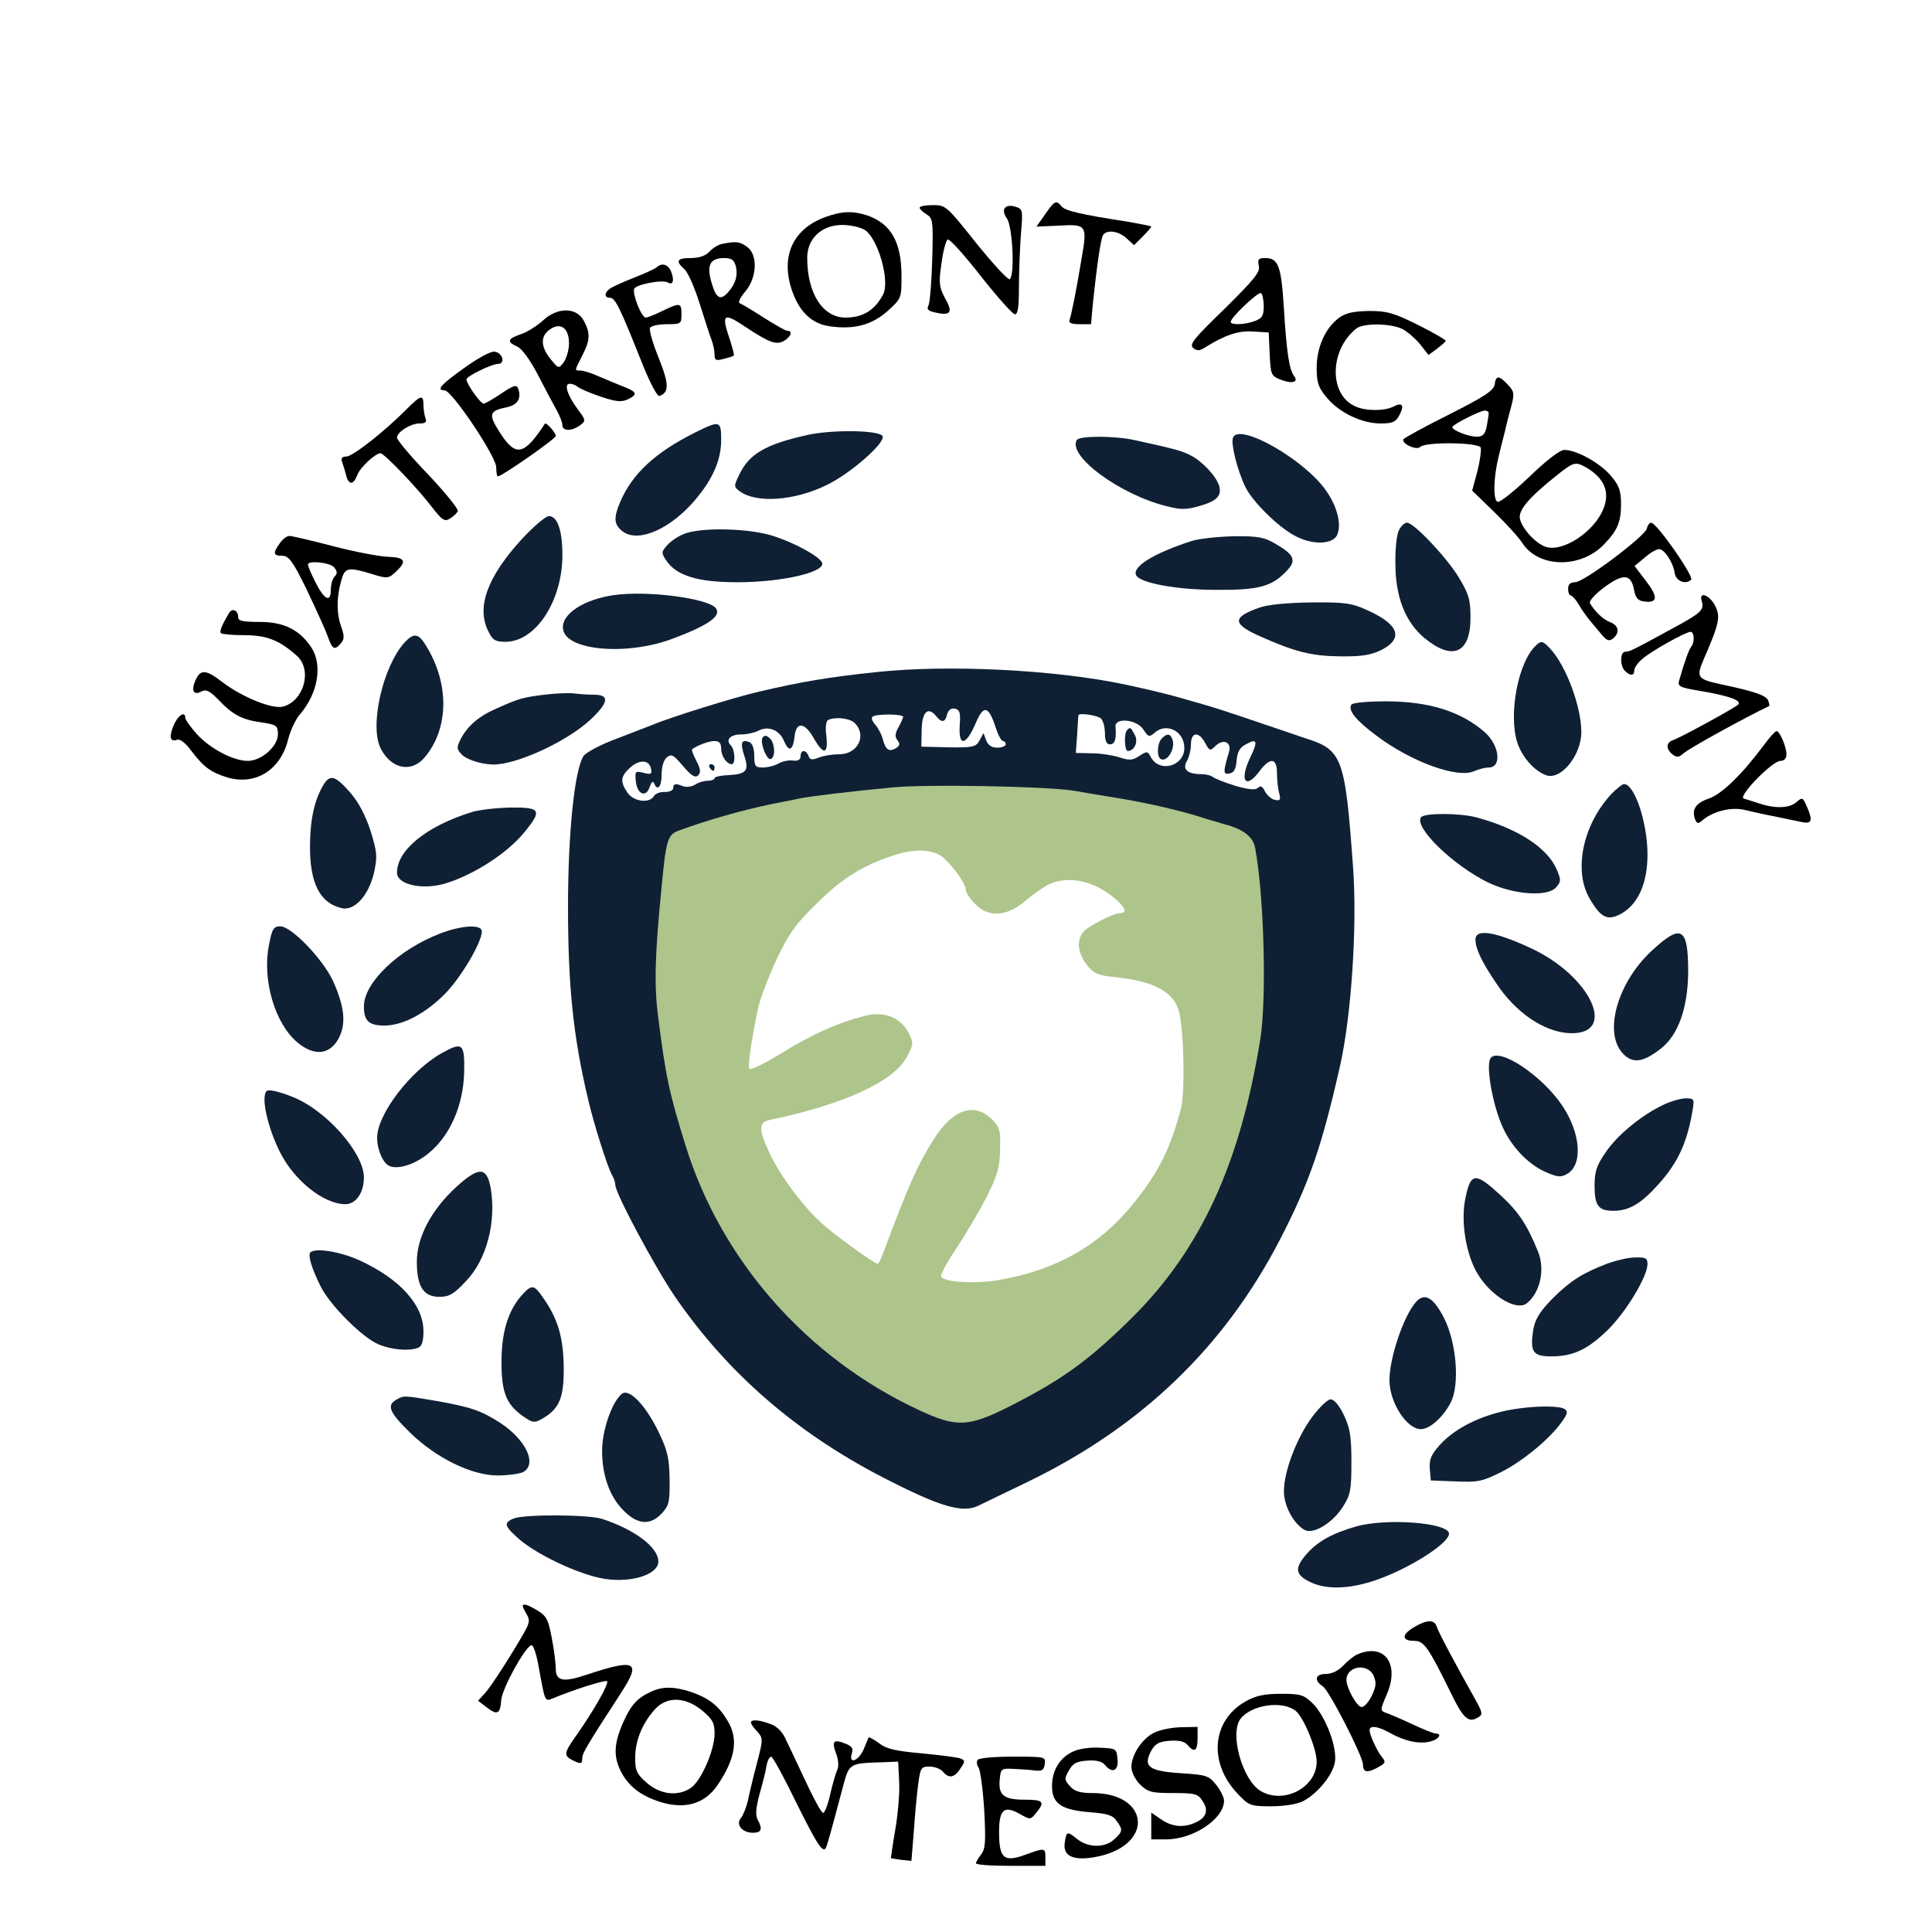 <svg xmlns="http://www.w3.org/2000/svg" version="1.0" width="584pt" height="584pt" viewBox="0 0 584 584" preserveAspectRatio="xMidYMid meet">
  <rect x="0" y="0" width="584" height="584" fill="#808080" stroke="none"/>
  <g transform="translate(0,584) scale(0.1,-0.1)" stroke="none">
    <path d="M 0 0 H 5840.0 V 5840.0 H 0 Z" fill="#ffffff" id="background"/>
    <path stroke="none" d="M3159 5192 l-26 -37 69 3 c82 5 85 1 68 -96 -17 -103 -32 -176 -37 -189 -4 -9 6 -13 30 -13 l35 0 5 58 c11 106 24 200 31 211 11 18 48 13 72 -10 l22 -20 26 26 c14 14 26 28 26 30 0 2 -33 8 -72 15 -143 22 -188 33 -199 46 -16 20 -21 18 -50 -24z" fill="#000000" id="000000-000001"/>
    <path stroke="none" d="M2780 5212 c0 -4 9 -13 21 -20 19 -12 20 -21 17 -135 -2 -67 -7 -129 -11 -139 -7 -13 -2 -18 22 -23 45 -10 52 1 28 43 -18 34 -20 46 -11 107 5 38 14 70 19 71 6 2 51 -48 100 -111 50 -63 96 -115 103 -115 9 0 12 23 12 83 0 46 3 118 6 159 6 72 6 76 -16 83 -32 10 -46 -8 -26 -36 17 -25 24 -173 8 -183 -5 -3 -50 46 -101 109 -89 112 -92 115 -131 115 -22 0 -40 -3 -40 -8z" fill="#000000" id="000000-000002"/>
    <path stroke="none" d="M2495 5184 c-99 -36 -137 -120 -100 -225 22 -62 59 -97 111 -105 75 -11 128 3 176 45 43 39 43 39 43 107 0 103 -32 158 -104 183 -44 14 -76 13 -126 -5z" fill="#000000" id="000000-000003"/>
    <path stroke="none" d="M2614 5145 c41 -27 77 -156 55 -196 -25 -47 -61 -69 -113 -69 -69 0 -116 73 -116 181 0 58 44 99 106 99 25 0 55 -7 68 -15z" fill="#ffffff" id="ffffff-000002"/>
    <path stroke="none" d="M2184 5103 c-12 -2 -30 -13 -40 -24 -11 -12 -30 -19 -56 -19 -42 0 -47 -9 -19 -34 11 -10 31 -56 46 -104 15 -48 31 -97 36 -110 5 -13 9 -32 9 -44 0 -17 4 -19 27 -13 16 4 29 8 31 10 2 2 -4 24 -12 49 -26 77 -20 83 47 38 73 -48 92 -55 116 -43 21 12 29 31 11 31 -5 0 -37 18 -70 39 -34 22 -66 41 -73 44 -7 2 -1 16 16 36 36 43 38 112 5 135 -22 16 -33 17 -74 9z" fill="#000000" id="000000-000005"/>
    <path stroke="none" d="M2224 5036 c7 -28 0 -53 -22 -78 -24 -28 -37 -21 -51 27 -16 54 -5 75 39 75 21 0 29 -6 34 -24z" fill="#ffffff" id="ffffff-000003"/>
    <path stroke="none" d="M3805 5037 c5 -19 -12 -40 -103 -130 -93 -90 -108 -108 -95 -119 12 -9 19 -9 36 2 59 37 100 51 145 48 l47 -3 3 -65 c3 -63 4 -66 34 -78 34 -13 54 -7 40 11 -15 19 -23 73 -31 204 -8 130 -17 153 -57 153 -20 0 -23 -4 -19 -23z" fill="#000000" id="000000-000006"/>
    <path stroke="none" d="M3820 4914 c0 -28 -5 -36 -26 -44 -30 -12 -74 -13 -74 -3 0 13 83 92 92 87 4 -3 8 -21 8 -40z" fill="#ffffff" id="ffffff-000004"/>
    <path stroke="none" d="M1985 5032 c-6 -5 -37 -19 -70 -32 -33 -13 -66 -28 -72 -33 -17 -12 -16 -27 0 -27 17 0 30 -27 102 -208 21 -51 42 -91 48 -89 30 10 30 36 -2 115 -18 45 -30 86 -26 91 3 6 26 11 51 11 42 0 44 1 44 30 0 35 -4 36 -58 10 -22 -11 -45 -20 -50 -20 -13 0 -41 71 -35 87 5 13 86 29 102 19 15 -9 20 6 10 32 -9 23 -28 29 -44 14z" fill="#000000" id="000000-000007"/>
    <path stroke="none" d="M1641 4871 c-18 -16 -47 -35 -66 -41 -41 -14 -44 -23 -11 -38 14 -6 38 -40 61 -83 21 -41 46 -88 56 -106 11 -19 19 -40 19 -48 0 -19 29 -19 54 0 17 13 17 15 -7 47 -32 43 -43 78 -25 78 8 0 18 -4 24 -9 5 -5 35 -18 67 -29 47 -16 64 -18 83 -10 32 15 30 23 -8 38 -18 7 -52 21 -75 31 -24 11 -50 19 -58 19 -19 0 -19 -2 5 45 24 47 25 67 5 105 -22 42 -80 42 -124 1z" fill="#000000" id="000000-000008"/>
    <path stroke="none" d="M1720 4802 c0 -20 -8 -46 -16 -57 -15 -20 -16 -20 -40 10 -30 37 -31 69 -2 89 32 23 58 5 58 -42z" fill="#ffffff" id="ffffff-000005"/>
    <path stroke="none" d="M4047 4879 c-41 -31 -67 -89 -67 -151 0 -44 5 -60 30 -89 37 -46 106 -79 163 -79 36 0 46 4 57 25 16 30 9 40 -18 26 -27 -14 -85 -14 -116 1 -80 36 -77 171 4 235 21 17 105 16 140 -2 15 -8 39 -29 53 -46 l25 -32 26 19 c14 11 26 21 26 24 0 3 -38 25 -84 48 -73 36 -92 42 -148 42 -48 -1 -70 -6 -91 -21z" fill="#000000" id="000000-000009"/>
    <path stroke="none" d="M1405 4729 c-72 -51 -88 -69 -61 -69 22 0 155 -199 156 -232 0 -16 2 -28 5 -28 12 0 175 114 175 122 0 10 -29 43 -33 37 -63 -96 -88 -101 -135 -28 -37 57 -34 67 20 78 33 7 45 27 34 57 -5 12 -14 9 -50 -15 -25 -17 -49 -31 -54 -31 -10 0 -52 60 -52 73 0 10 77 47 95 47 24 0 14 34 -10 37 -11 2 -51 -20 -90 -48z" fill="#000000" id="000000-000010"/>
    <path stroke="none" d="M4518 4678 c-2 -18 -31 -37 -138 -91 -74 -37 -136 -71 -138 -75 -5 -14 40 -34 51 -23 16 16 176 14 183 -2 2 -7 -2 -39 -10 -71 l-16 -59 68 -66 c37 -36 75 -78 84 -93 50 -76 179 -77 249 -1 39 41 49 66 49 120 0 39 -6 56 -30 84 -31 38 -104 79 -141 79 -14 0 -54 -31 -106 -81 -46 -44 -89 -78 -96 -76 -14 5 -13 72 3 137 6 25 15 61 20 80 4 19 13 53 19 75 9 35 8 42 -11 62 -27 29 -36 29 -40 1z" fill="#000000" id="000000-000011"/>
    <path stroke="none" d="M4500 4591 c0 -5 -3 -23 -6 -40 -5 -24 -12 -31 -30 -31 -25 0 -74 19 -74 29 0 7 80 48 98 50 6 0 12 -3 12 -8z" fill="#ffffff" id="ffffff-000006"/>
    <path stroke="none" d="M4793 4428 c57 -33 75 -76 53 -128 -28 -67 -118 -127 -170 -114 -29 7 -71 50 -81 83 -8 26 23 64 108 132 54 43 58 44 90 27z" fill="#ffffff" id="ffffff-000007"/>
    <path stroke="none" d="M1230 4604 c-66 -67 -164 -144 -183 -144 -13 0 -17 -5 -13 -16 3 -9 9 -27 12 -40 8 -31 22 -31 34 0 8 23 55 66 70 66 11 0 110 -103 155 -162 32 -41 39 -46 56 -35 10 6 20 16 23 22 2 6 -38 56 -90 111 -52 54 -94 104 -94 111 0 17 41 43 68 43 18 0 23 4 18 16 -3 9 -6 27 -6 40 0 32 -8 30 -50 -12z" fill="#000000" id="000000-000012"/>
    <path stroke="none" d="M2100 4532 c-120 -60 -190 -125 -226 -211 -19 -45 -18 -65 4 -84 43 -39 135 -4 211 78 62 68 91 131 91 195 0 59 -4 60 -80 22z" fill="#0f2034" id="0f2034-000001"/>
    <path stroke="none" d="M2440 4525 c-126 -28 -176 -57 -206 -121 -16 -33 -16 -36 2 -49 50 -37 166 -29 263 19 71 34 176 126 169 147 -6 19 -153 21 -228 4z" fill="#0f2034" id="0f2034-000002"/>
    <path stroke="none" d="M3727 4517 c-7 -18 13 -98 37 -148 20 -43 97 -120 149 -148 51 -28 112 -28 128 0 15 30 3 85 -32 135 -64 94 -264 208 -282 161z" fill="#0f2034" id="0f2034-000003"/>
    <path stroke="none" d="M3255 4510 c-29 -48 130 -165 271 -200 42 -11 60 -11 98 0 54 15 70 31 61 62 -9 29 -52 75 -87 92 -25 13 -46 19 -170 46 -60 13 -165 13 -173 0z" fill="#0f2034" id="0f2034-000004"/>
    <path stroke="none" d="M1578 4211 c-104 -113 -139 -206 -102 -279 13 -27 21 -32 52 -32 91 0 172 123 172 262 0 75 -15 118 -41 118 -9 0 -46 -31 -81 -69z" fill="#0f2034" id="0f2034-000005"/>
    <path stroke="none" d="M4229 4238 c-7 -12 -12 -58 -11 -103 0 -99 30 -175 87 -223 86 -71 140 -47 140 61 0 54 -5 71 -35 121 -37 61 -136 166 -157 166 -7 0 -18 -10 -24 -22z" fill="#0f2034" id="0f2034-000006"/>
    <path stroke="none" d="M4978 4242 c-7 -24 -190 -162 -217 -162 -14 0 -21 -6 -21 -20 0 -11 4 -20 8 -20 4 0 15 -12 24 -27 9 -16 25 -38 35 -50 10 -12 26 -31 36 -43 15 -17 21 -19 33 -10 21 18 17 39 -8 49 -22 8 -47 32 -62 58 -3 6 15 27 45 49 58 42 80 39 89 -12 4 -21 12 -30 29 -32 42 -6 44 13 7 61 l-35 46 30 25 c17 15 36 26 44 26 16 0 42 -39 47 -71 3 -25 33 -38 50 -21 9 9 -104 172 -121 172 -5 0 -11 -8 -13 -18z" fill="#000000" id="000000-000013"/>
    <path stroke="none" d="M2065 4225 c-17 -7 -39 -22 -49 -34 -17 -19 -17 -22 -3 -44 31 -47 95 -67 216 -67 138 0 273 32 255 61 -12 20 -83 58 -144 78 -74 25 -226 28 -275 6z" fill="#0f2034" id="0f2034-000007"/>
    <path stroke="none" d="M846 4198 c-22 -30 -20 -38 7 -38 20 0 32 -16 74 -102 27 -57 56 -120 63 -140 15 -42 21 -45 41 -22 10 12 10 22 1 48 -15 40 -15 89 -1 139 11 42 20 44 93 22 48 -15 50 -14 73 7 34 32 28 43 -25 45 -26 1 -100 15 -165 32 -65 17 -125 31 -132 31 -8 0 -21 -10 -29 -22z" fill="#000000" id="000000-000014"/>
    <path stroke="none" d="M1010 4125 c10 -12 10 -19 2 -27 -7 -7 -12 -25 -12 -41 0 -40 -20 -30 -47 24 -12 24 -22 47 -22 52 -2 14 67 7 79 -8z" fill="#ffffff" id="ffffff-000008"/>
    <path stroke="none" d="M3603 4205 c-115 -37 -184 -79 -168 -105 14 -23 125 -43 240 -43 131 -1 170 10 215 58 30 31 22 49 -36 82 -32 19 -53 23 -124 22 -47 -1 -104 -7 -127 -14z" fill="#0f2034" id="0f2034-000008"/>
    <path stroke="none" d="M1855 4041 c-91 -13 -160 -58 -153 -103 9 -65 194 -81 333 -28 106 40 144 67 130 90 -19 31 -208 56 -310 41z" fill="#0f2034" id="0f2034-000009"/>
    <path stroke="none" d="M5144 4023 c8 -27 -2 -36 -89 -83 -121 -66 -129 -70 -142 -70 -16 0 -17 -42 -1 -58 16 -16 28 -15 28 1 0 8 10 23 23 34 25 23 132 83 147 83 12 0 13 -32 2 -45 -7 -9 -20 -45 -36 -101 -6 -19 0 -22 66 -33 88 -15 124 -29 112 -41 -12 -11 -173 -99 -196 -107 -22 -7 -23 -26 -3 -43 13 -10 19 -10 33 2 17 16 187 109 260 144 1 1 0 8 -3 16 -6 16 -41 28 -145 50 -69 15 -73 21 -51 73 48 110 52 130 36 163 -17 34 -51 46 -41 15z" fill="#000000" id="000000-000015"/>
    <path stroke="none" d="M3806 4003 c-82 -29 -81 -49 2 -86 105 -47 155 -60 242 -61 66 -1 94 4 125 19 69 35 54 78 -43 121 -46 21 -67 24 -170 23 -73 -1 -132 -7 -156 -16z" fill="#0f2034" id="0f2034-000010"/>
    <path stroke="none" d="M693 3988 c-20 -33 -31 -57 -25 -62 3 -3 35 -6 71 -6 68 0 107 -16 159 -63 47 -43 20 -137 -43 -153 -32 -8 -121 28 -180 72 -53 41 -68 42 -84 8 -14 -32 -6 -47 18 -34 14 7 25 2 52 -26 43 -45 71 -60 132 -68 43 -7 47 -9 47 -36 0 -36 -50 -80 -91 -80 -44 0 -114 37 -154 81 -19 21 -35 44 -35 49 0 22 -22 8 -35 -22 -15 -36 -11 -52 11 -44 8 3 25 -10 41 -32 39 -51 59 -66 110 -82 85 -25 161 22 184 115 7 28 23 61 35 75 55 63 70 150 35 203 -35 53 -83 77 -155 77 -51 0 -66 3 -66 14 0 21 -17 29 -27 14z" fill="#000000" id="000000-000016"/>
    <path stroke="none" d="M1223 3898 c-66 -73 -107 -253 -72 -321 32 -62 93 -74 133 -26 73 87 75 222 4 337 -23 38 -37 40 -65 10z" fill="#0f2034" id="0f2034-000011"/>
    <path stroke="none" d="M4637 3883 c-55 -61 -80 -230 -44 -304 18 -40 53 -74 83 -83 44 -13 104 62 104 131 0 77 -46 200 -93 251 -25 27 -29 27 -50 5z" fill="#0f2034" id="0f2034-000012"/>
    <path stroke="none" d="M2645 3808 c-142 -15 -224 -29 -352 -59 -74 -17 -272 -79 -318 -99 -11 -4 -60 -23 -109 -42 -49 -18 -94 -42 -102 -53 -27 -41 -47 -231 -47 -455 0 -238 15 -390 60 -580 17 -75 59 -207 73 -232 6 -10 10 -23 10 -30 0 -25 120 -249 180 -337 158 -230 365 -411 631 -548 171 -88 239 -108 287 -84 9 4 76 37 147 71 344 166 596 408 764 733 88 170 126 280 181 522 35 153 53 429 40 603 -24 332 -32 355 -143 390 -34 12 -107 36 -162 55 -55 19 -120 40 -145 47 -25 7 -56 16 -70 20 -26 8 -95 25 -165 40 -214 46 -543 62 -760 38z" fill="#0f2034" id="0f2034-000013"/>
    <path stroke="none" d="M2901 3647 c-4 -64 18 -62 47 4 25 60 40 57 62 -11 7 -22 17 -40 22 -40 4 0 8 -4 8 -10 0 -5 -11 -10 -25 -10 -17 0 -28 7 -34 22 l-8 22 -12 -22 c-11 -20 -19 -22 -94 -21 l-82 2 1 51 c1 54 19 72 44 41 17 -21 27 -19 33 6 4 13 12 19 23 17 15 -3 18 -12 15 -51z" fill="#ffffff" id="ffffff-000009"/>
    <path stroke="none" d="M3142 3685 c75 -1 98 -14 98 -56 0 -36 -38 -64 -72 -53 -29 9 -38 22 -38 58 0 24 -2 27 -15 16 -8 -7 -15 -26 -15 -42 0 -25 -4 -29 -22 -26 -17 2 -22 9 -20 25 2 12 -4 35 -12 51 -17 32 -11 47 13 36 9 -4 46 -8 83 -9z" fill="#0f2034" id="0f2034-000016"/>
    <path stroke="none" d="M2730 3673 c-1 -5 -7 -19 -15 -33 -10 -18 -10 -28 -2 -38 8 -10 7 -16 -4 -23 -21 -13 -32 -6 -40 25 -4 16 -15 36 -23 45 -9 10 -13 21 -9 24 9 10 93 9 93 0z" fill="#ffffff" id="ffffff-000011"/>
    <path stroke="none" d="M3328 3668 c7 -7 12 -27 12 -45 0 -23 5 -33 15 -33 15 0 20 16 17 53 -3 29 64 23 84 -8 15 -23 18 -24 34 -10 36 32 90 5 90 -46 0 -55 -75 -76 -101 -28 -10 19 -12 19 -35 4 -21 -14 -31 -14 -61 -4 -19 6 -57 12 -83 12 l-48 1 4 55 c2 31 3 57 4 59 1 8 58 0 68 -10z" fill="#ffffff" id="ffffff-000012"/>
    <path stroke="none" d="M2584 3654 c37 -37 9 -94 -47 -94 -20 0 -47 -4 -62 -10 -20 -8 -27 -7 -31 5 -8 20 -24 19 -24 -1 0 -10 -8 -15 -22 -13 -13 2 -33 -2 -45 -9 -12 -7 -33 -12 -47 -12 -23 0 -26 4 -26 35 0 23 -6 38 -15 42 -24 9 -28 -2 -15 -42 15 -45 6 -55 -48 -58 -23 -1 -42 -5 -42 -9 0 -4 -9 -8 -20 -8 -11 0 -29 -5 -39 -12 -10 -6 -26 -8 -35 -5 -24 10 -31 8 -31 -5 0 -7 -11 -12 -25 -12 -14 1 -29 -5 -33 -12 -14 -24 -63 -17 -81 11 -22 33 -20 48 8 74 28 26 59 25 64 -3 3 -16 0 -18 -23 -12 -25 6 -26 5 -23 -26 4 -40 32 -50 42 -16 5 14 9 18 13 11 10 -26 23 -12 23 26 0 23 6 44 16 52 14 11 20 7 49 -27 25 -29 36 -36 45 -28 9 9 8 19 -5 44 -9 17 -15 33 -13 35 14 11 50 25 67 25 15 0 21 -6 21 -23 0 -23 17 -47 32 -47 12 0 10 44 -3 57 -17 17 -1 33 32 33 17 0 39 5 51 11 30 16 64 3 78 -31 15 -35 27 -29 32 15 5 44 30 42 57 -5 30 -53 45 -52 39 5 -4 28 -1 46 6 49 24 10 65 5 80 -10z" fill="#ffffff" id="ffffff-000013"/>
    <path stroke="none" d="M3643 3594 c13 -24 15 -25 31 -9 23 23 50 12 41 -18 -18 -60 -18 -69 1 -65 14 2 20 13 22 39 2 26 10 40 28 49 34 19 37 10 14 -38 -35 -72 -15 -101 28 -42 32 42 52 39 52 -7 0 -21 3 -49 7 -62 5 -19 2 -22 -13 -19 -10 2 -23 13 -30 25 -7 16 -14 19 -21 12 -8 -8 -28 -6 -70 6 -32 10 -62 22 -68 27 -5 4 -20 8 -35 8 -41 0 -57 15 -42 40 6 11 12 33 12 50 0 38 24 40 43 4z" fill="#ffffff" id="ffffff-000014"/>
    <path stroke="none" d="M3245 3450 c33 -6 89 -15 125 -21 88 -14 190 -37 260 -59 14 -5 47 -14 73 -22 55 -14 85 -38 91 -71 27 -144 35 -452 16 -576 -61 -379 -181 -640 -392 -848 -129 -127 -207 -183 -366 -264 -125 -63 -161 -65 -277 -10 -336 157 -594 450 -702 796 -50 161 -61 211 -84 395 -12 93 -9 187 10 380 14 151 19 167 52 179 84 31 191 62 284 81 33 6 69 14 80 16 24 6 167 23 285 34 105 10 464 3 545 -10z" fill="#adc58b" id="adc58b-000001"/>
    <path stroke="none" d="M3172 3658 c-20 -20 -15 -58 7 -58 24 0 34 25 21 51 -13 22 -13 22 -28 7z" fill="#0f2034" id="0f2034-000017"/>
    <path stroke="none" d="M3407 3633 c-10 -10 -8 -63 2 -63 20 0 33 28 21 49 -12 23 -14 24 -23 14z" fill="#0f2034" id="0f2034-000019"/>
    <path stroke="none" d="M3512 3608 c-14 -14 -16 -54 -4 -62 20 -12 46 32 36 59 -7 18 -16 19 -32 3z" fill="#0f2034" id="0f2034-000023"/>
    <path stroke="none" d="M2535 3640 c-9 -15 3 -60 15 -60 13 0 13 57 1 65 -5 3 -13 0 -16 -5z" fill="#ffffff" id="ffffff-000010"/>
    <path stroke="none" d="M2305 3610 c-9 -14 14 -72 26 -64 14 8 11 50 -5 63 -10 9 -16 9 -21 1z" fill="#0f2034" id="0f2034-000020"/>
    <path stroke="none" d="M2145 3520 c3 -5 8 -10 11 -10 2 0 4 5 4 10 0 6 -5 10 -11 10 -5 0 -7 -4 -4 -10z" fill="#0f2034" id="0f2034-000025"/>
    <path stroke="none" d="M2700 3254 c-94 -31 -156 -70 -231 -145 -64 -62 -85 -92 -122 -170 -24 -52 -50 -119 -56 -149 -21 -102 -31 -172 -26 -181 3 -4 40 13 83 39 107 66 180 99 269 122 56 14 105 -6 129 -51 16 -32 16 -35 -5 -74 -39 -74 -191 -144 -413 -190 -35 -7 -36 -27 -3 -98 30 -66 99 -160 157 -213 39 -36 161 -124 171 -124 3 0 9 12 15 28 76 204 106 272 155 349 58 91 122 112 176 59 23 -24 26 -34 24 -91 -1 -54 -8 -78 -41 -144 -23 -44 -64 -114 -92 -156 -28 -41 -48 -79 -45 -84 10 -17 101 -22 170 -11 175 29 309 105 411 232 76 94 112 166 144 288 12 47 9 226 -5 288 -14 62 -74 96 -193 108 -56 6 -66 11 -88 39 -26 35 -30 71 -11 96 13 18 93 59 114 59 19 0 16 14 -9 37 -63 58 -143 78 -205 51 -15 -7 -48 -29 -72 -50 -57 -49 -113 -53 -154 -10 -15 15 -27 34 -27 40 0 23 -53 93 -81 108 -35 18 -81 17 -139 -2z" fill="#ffffff" id="ffffff-000017"/>
    <path stroke="none" d="M1645 3740 c-64 -8 -76 -11 -145 -42 -53 -23 -86 -52 -107 -91 -13 -26 -13 -31 2 -47 15 -16 58 -30 95 -31 70 -1 221 68 293 134 57 53 61 77 13 77 -18 0 -46 2 -62 4 -16 2 -56 0 -89 -4z" fill="#0f2034" id="0f2034-000014"/>
    <path stroke="none" d="M4085 3710 c-11 -17 13 -47 76 -94 105 -79 245 -130 295 -107 14 6 33 11 44 11 40 0 33 66 -11 106 -73 64 -170 94 -300 94 -54 0 -101 -4 -104 -10z" fill="#0f2034" id="0f2034-000015"/>
    <path stroke="none" d="M5332 3588 c-66 -89 -128 -149 -167 -162 -40 -14 -52 -33 -41 -63 6 -14 9 -14 24 -1 33 27 89 40 129 29 21 -5 61 -14 88 -19 28 -6 62 -13 77 -16 34 -8 39 1 21 43 -13 31 -15 32 -32 17 -20 -19 -64 -21 -112 -5 -19 6 -40 13 -48 15 -19 6 86 114 111 114 11 0 18 7 18 20 0 22 -20 70 -30 70 -4 0 -21 -19 -38 -42z" fill="#000000" id="000000-000017"/>
    <path stroke="none" d="M978 3468 c-27 -45 -40 -102 -41 -182 -1 -114 29 -175 95 -191 39 -10 83 38 99 109 10 47 9 60 -11 125 -16 48 -36 86 -62 116 -45 51 -60 55 -80 23z" fill="#0f2034" id="0f2034-000026"/>
    <path stroke="none" d="M4869 3438 c-85 -93 -113 -230 -64 -314 35 -60 55 -69 99 -44 49 30 76 92 76 177 0 96 -39 213 -71 213 -5 0 -24 -15 -40 -32z" fill="#0f2034" id="0f2034-000027"/>
    <path stroke="none" d="M1425 3385 c-137 -43 -225 -115 -225 -183 0 -37 81 -54 151 -31 85 27 183 91 233 152 56 68 51 77 -41 76 -43 -1 -96 -7 -118 -14z" fill="#0f2034" id="0f2034-000028"/>
    <path stroke="none" d="M4295 3369 c-20 -31 97 -144 202 -196 76 -37 179 -45 206 -16 16 18 16 23 3 54 -28 66 -117 124 -242 158 -52 14 -161 14 -169 0z" fill="#0f2034" id="0f2034-000029"/>
    <path stroke="none" d="M813 2983 c-21 -105 18 -237 86 -294 50 -42 97 -38 124 11 24 44 19 96 -16 174 -31 67 -126 166 -160 166 -20 0 -25 -8 -34 -57z" fill="#0f2034" id="0f2034-000030"/>
    <path stroke="none" d="M1330 3018 c-125 -48 -230 -148 -230 -220 0 -44 15 -58 62 -58 56 0 126 37 186 99 52 54 119 172 107 191 -10 16 -66 11 -125 -12z" fill="#0f2034" id="0f2034-000031"/>
    <path stroke="none" d="M4460 3000 c0 -27 18 -66 62 -131 59 -90 146 -149 223 -152 147 -6 64 174 -120 258 -108 50 -165 58 -165 25z" fill="#0f2034" id="0f2034-000032"/>
    <path stroke="none" d="M4996 2969 c-106 -96 -150 -249 -91 -313 30 -32 61 -28 115 14 53 41 82 123 83 232 0 134 -20 147 -107 67z" fill="#0f2034" id="0f2034-000033"/>
    <path stroke="none" d="M1336 2657 c-94 -52 -196 -185 -196 -256 0 -37 18 -78 38 -86 28 -11 81 7 121 42 62 52 101 142 104 239 2 90 -4 96 -67 61z" fill="#0f2034" id="0f2034-000034"/>
    <path stroke="none" d="M4507 2643 c-18 -17 5 -147 37 -214 27 -57 73 -105 122 -129 40 -18 51 -20 70 -9 49 26 43 122 -13 206 -59 89 -187 176 -216 146z" fill="#0f2034" id="0f2034-000035"/>
    <path stroke="none" d="M806 2542 c-18 -17 3 -111 41 -186 43 -85 132 -156 197 -156 32 0 56 35 56 81 0 74 -115 204 -215 243 -42 17 -74 24 -79 18z" fill="#0f2034" id="0f2034-000036"/>
    <path stroke="none" d="M5025 2499 c-66 -32 -138 -92 -172 -143 -27 -39 -33 -58 -33 -100 0 -61 12 -76 57 -76 47 0 83 21 135 79 61 67 89 130 105 229 5 30 3 32 -23 32 -16 -1 -47 -10 -69 -21z" fill="#0f2034" id="0f2034-000037"/>
    <path stroke="none" d="M1378 2251 c-74 -68 -118 -151 -118 -225 0 -75 20 -106 68 -106 30 0 44 8 81 48 62 64 92 179 74 282 -12 64 -36 64 -105 1z" fill="#0f2034" id="0f2034-000038"/>
    <path stroke="none" d="M4430 2220 c-14 -65 -2 -153 28 -215 36 -74 124 -132 158 -104 40 33 55 102 33 156 -33 81 -58 119 -112 169 -77 71 -91 71 -107 -6z" fill="#0f2034" id="0f2034-000039"/>
    <path stroke="none" d="M938 2054 c-8 -8 5 -51 32 -104 29 -57 126 -154 175 -174 38 -16 91 -21 119 -10 11 4 16 19 16 50 0 80 -72 159 -195 215 -58 26 -133 38 -147 23z" fill="#0f2034" id="0f2034-000040"/>
    <path stroke="none" d="M4860 2021 c-78 -30 -112 -52 -166 -105 -39 -40 -53 -62 -59 -94 -11 -68 -2 -82 54 -82 67 0 111 21 173 82 55 55 118 160 118 197 0 18 -6 21 -37 20 -21 0 -58 -9 -83 -18z" fill="#0f2034" id="0f2034-000041"/>
    <path stroke="none" d="M1581 1929 c-43 -46 -64 -110 -65 -199 -1 -97 13 -134 65 -171 29 -20 34 -21 57 -8 53 30 67 63 66 157 -1 90 -18 148 -65 213 -24 35 -32 36 -58 8z" fill="#0f2034" id="0f2034-000042"/>
    <path stroke="none" d="M4279 1903 c-37 -43 -79 -168 -79 -235 0 -67 52 -148 95 -148 27 0 67 36 90 80 28 54 18 181 -20 256 -33 64 -60 78 -86 47z" fill="#0f2034" id="0f2034-000043"/>
    <path stroke="none" d="M1880 1627 c-30 -24 -60 -110 -60 -173 0 -72 22 -135 61 -176 44 -47 84 -51 120 -12 21 23 24 34 23 102 -1 65 -6 87 -33 143 -39 81 -89 133 -111 116z" fill="#0f2034" id="0f2034-000044"/>
    <path stroke="none" d="M1198 1609 c-30 -17 -21 -38 40 -98 79 -78 188 -131 266 -131 31 0 66 5 77 10 44 24 9 98 -69 149 -59 38 -90 48 -197 67 -95 16 -95 16 -117 3z" fill="#0f2034" id="0f2034-000045"/>
    <path stroke="none" d="M3965 1555 c-46 -63 -83 -161 -84 -221 -1 -43 27 -97 61 -118 26 -16 85 19 117 69 23 36 26 50 26 135 0 78 -4 103 -23 143 -14 29 -29 47 -40 47 -9 0 -35 -25 -57 -55z" fill="#0f2034" id="0f2034-000046"/>
    <path stroke="none" d="M4595 1583 c-99 -12 -192 -54 -243 -111 -26 -29 -32 -43 -30 -72 l3 -35 75 -3 c67 -3 81 0 137 28 66 33 148 101 184 152 18 25 19 32 8 39 -14 9 -74 10 -134 2z" fill="#0f2034" id="0f2034-000047"/>
    <path stroke="none" d="M1553 1250 c-32 -13 -29 -23 18 -64 53 -45 168 -100 243 -116 85 -18 176 8 176 50 0 43 -72 97 -171 129 -42 13 -234 14 -266 1z" fill="#0f2034" id="0f2034-000048"/>
    <path stroke="none" d="M4100 1226 c-71 -20 -117 -45 -150 -83 -38 -43 -35 -63 10 -85 47 -23 114 -22 191 3 102 33 229 113 229 143 0 33 -187 48 -280 22z" fill="#0f2034" id="0f2034-000049"/>
    <path stroke="none" d="M1580 985 c0 -3 6 -14 12 -25 10 -16 9 -25 -6 -52 -38 -67 -100 -164 -120 -186 l-21 -23 25 -19 c33 -26 42 -21 45 20 2 35 71 160 91 167 6 2 16 -28 23 -69 18 -100 18 -101 39 -93 64 27 162 58 167 53 7 -6 -41 -90 -91 -161 -39 -55 -41 -63 -15 -77 26 -13 31 -13 31 5 0 15 12 36 118 199 61 94 44 103 -104 54 -71 -24 -94 -20 -94 18 0 15 -5 56 -12 92 -10 55 -16 67 -42 83 -31 19 -46 23 -46 14z" fill="#000000" id="000000-000018"/>
    <path stroke="none" d="M4272 920 c-36 -22 -35 -40 4 -40 28 0 42 -20 107 -152 41 -85 56 -98 87 -78 12 7 11 15 -10 52 -59 105 -112 204 -117 221 -7 22 -30 22 -71 -3z" fill="#000000" id="000000-000019"/>
    <path stroke="none" d="M4105 840 c-11 -4 -31 -20 -44 -34 -15 -16 -35 -26 -53 -26 -32 0 -37 -19 -10 -37 19 -11 122 -212 122 -237 0 -23 12 -26 42 -10 26 14 28 17 16 32 -16 19 -38 68 -38 82 0 16 26 12 63 -9 43 -24 88 -34 121 -25 25 6 37 24 15 24 -5 0 -38 13 -72 29 -34 16 -70 31 -79 34 -16 6 -16 9 3 53 41 92 -4 158 -86 124z" fill="#000000" id="000000-000020"/>
    <path stroke="none" d="M4152 775 c9 -21 8 -32 -5 -60 -9 -19 -23 -35 -31 -35 -14 0 -46 57 -46 82 0 42 64 52 82 13z" fill="#ffffff" id="ffffff-000018"/>
    <path stroke="none" d="M1969 727 c-43 -20 -61 -39 -86 -95 -27 -62 -29 -101 -7 -145 23 -46 60 -75 120 -94 75 -23 134 -6 173 51 54 80 64 140 30 195 -27 45 -55 67 -108 86 -52 17 -86 18 -122 2z" fill="#000000" id="000000-000021"/>
    <path stroke="none" d="M2123 669 c31 -26 37 -37 37 -69 0 -50 -40 -142 -71 -164 -39 -27 -93 -21 -134 15 -30 26 -35 37 -35 74 0 51 19 101 56 144 36 44 94 44 147 0z" fill="#ffffff" id="ffffff-000019"/>
    <path stroke="none" d="M3765 697 c-102 -58 -113 -185 -24 -279 34 -36 39 -38 101 -38 38 0 78 6 96 15 43 22 90 78 97 118 8 43 -27 137 -66 177 -28 27 -36 30 -97 30 -51 0 -77 -6 -107 -23z" fill="#000000" id="000000-000022"/>
    <path stroke="none" d="M3917 668 c24 -20 63 -114 63 -153 0 -78 -99 -130 -169 -89 -56 33 -96 177 -60 220 35 42 127 54 166 22z" fill="#ffffff" id="ffffff-000020"/>
    <path stroke="none" d="M2270 633 c0 -4 8 -16 19 -27 18 -21 18 -23 -1 -96 -11 -41 -23 -92 -27 -112 -5 -21 -14 -44 -21 -53 -17 -20 3 -45 36 -45 26 0 30 11 14 40 -7 13 -5 36 6 77 9 32 19 70 21 86 3 15 9 27 14 27 5 0 38 -61 74 -135 61 -123 80 -154 90 -143 4 4 14 40 53 187 19 71 19 71 117 74 l50 2 3 -62 c2 -33 -4 -99 -12 -145 -8 -45 -13 -84 -13 -85 1 0 16 -3 32 -5 l30 -3 7 85 c3 47 9 111 13 143 7 54 9 57 35 57 15 0 33 -7 40 -15 18 -22 35 -19 53 9 15 22 15 25 -1 31 -9 3 -62 10 -116 15 -77 7 -106 13 -128 30 -16 12 -31 20 -32 18 -1 -1 -8 -18 -15 -35 -15 -36 -47 -48 -36 -13 5 15 0 22 -21 30 -35 14 -41 6 -26 -32 6 -17 8 -38 3 -47 -4 -9 -14 -42 -21 -73 -7 -32 -17 -58 -22 -58 -5 0 -29 44 -54 98 -25 53 -52 111 -61 129 -9 19 -26 36 -45 42 -35 13 -58 14 -58 4z" fill="#000000" id="000000-000023"/>
    <path stroke="none" d="M3492 604 c-37 -16 -72 -67 -72 -105 0 -15 11 -38 26 -53 24 -23 34 -26 100 -26 66 0 75 -2 89 -24 19 -28 12 -50 -21 -65 -37 -17 -72 -13 -105 10 l-29 20 0 -40 0 -41 45 0 c82 0 175 62 175 117 0 10 -11 32 -24 48 -22 28 -30 30 -106 35 -97 6 -116 20 -90 68 12 21 24 28 56 30 28 2 45 -2 54 -13 20 -24 30 -18 30 20 l0 35 -47 -1 c-27 0 -63 -7 -81 -15z" fill="#000000" id="000000-000024"/>
    <path stroke="none" d="M3245 546 c-41 -18 -65 -57 -65 -105 0 -53 28 -72 115 -79 52 -4 69 -9 80 -26 20 -27 19 -32 -7 -56 -28 -26 -78 -26 -112 1 -31 25 -33 24 -38 -15 -4 -41 35 -53 109 -36 163 40 144 190 -25 190 -37 0 -54 5 -68 21 -17 19 -17 23 -3 47 11 21 23 28 55 30 28 2 45 -2 54 -13 22 -27 42 -18 38 18 -3 31 -4 32 -53 34 -27 2 -64 -3 -80 -11z" fill="#000000" id="000000-000026"/>
    <path stroke="none" d="M2955 520 c-4 -6 -2 -16 3 -23 5 -7 13 -64 17 -127 5 -96 4 -118 -9 -135 -8 -11 -16 -23 -16 -27 0 -5 47 -8 105 -8 l105 0 0 25 c0 30 -2 30 -62 8 -64 -23 -78 -10 -78 69 0 69 15 82 64 54 30 -17 31 -17 48 4 28 34 22 40 -36 40 -62 0 -79 14 -74 62 3 32 5 33 43 31 22 -1 51 -3 65 -5 20 -2 26 2 28 20 3 22 1 22 -97 22 -58 0 -102 -4 -106 -10z" fill="#000000" id="000000-000027"/>
  </g>
</svg>
